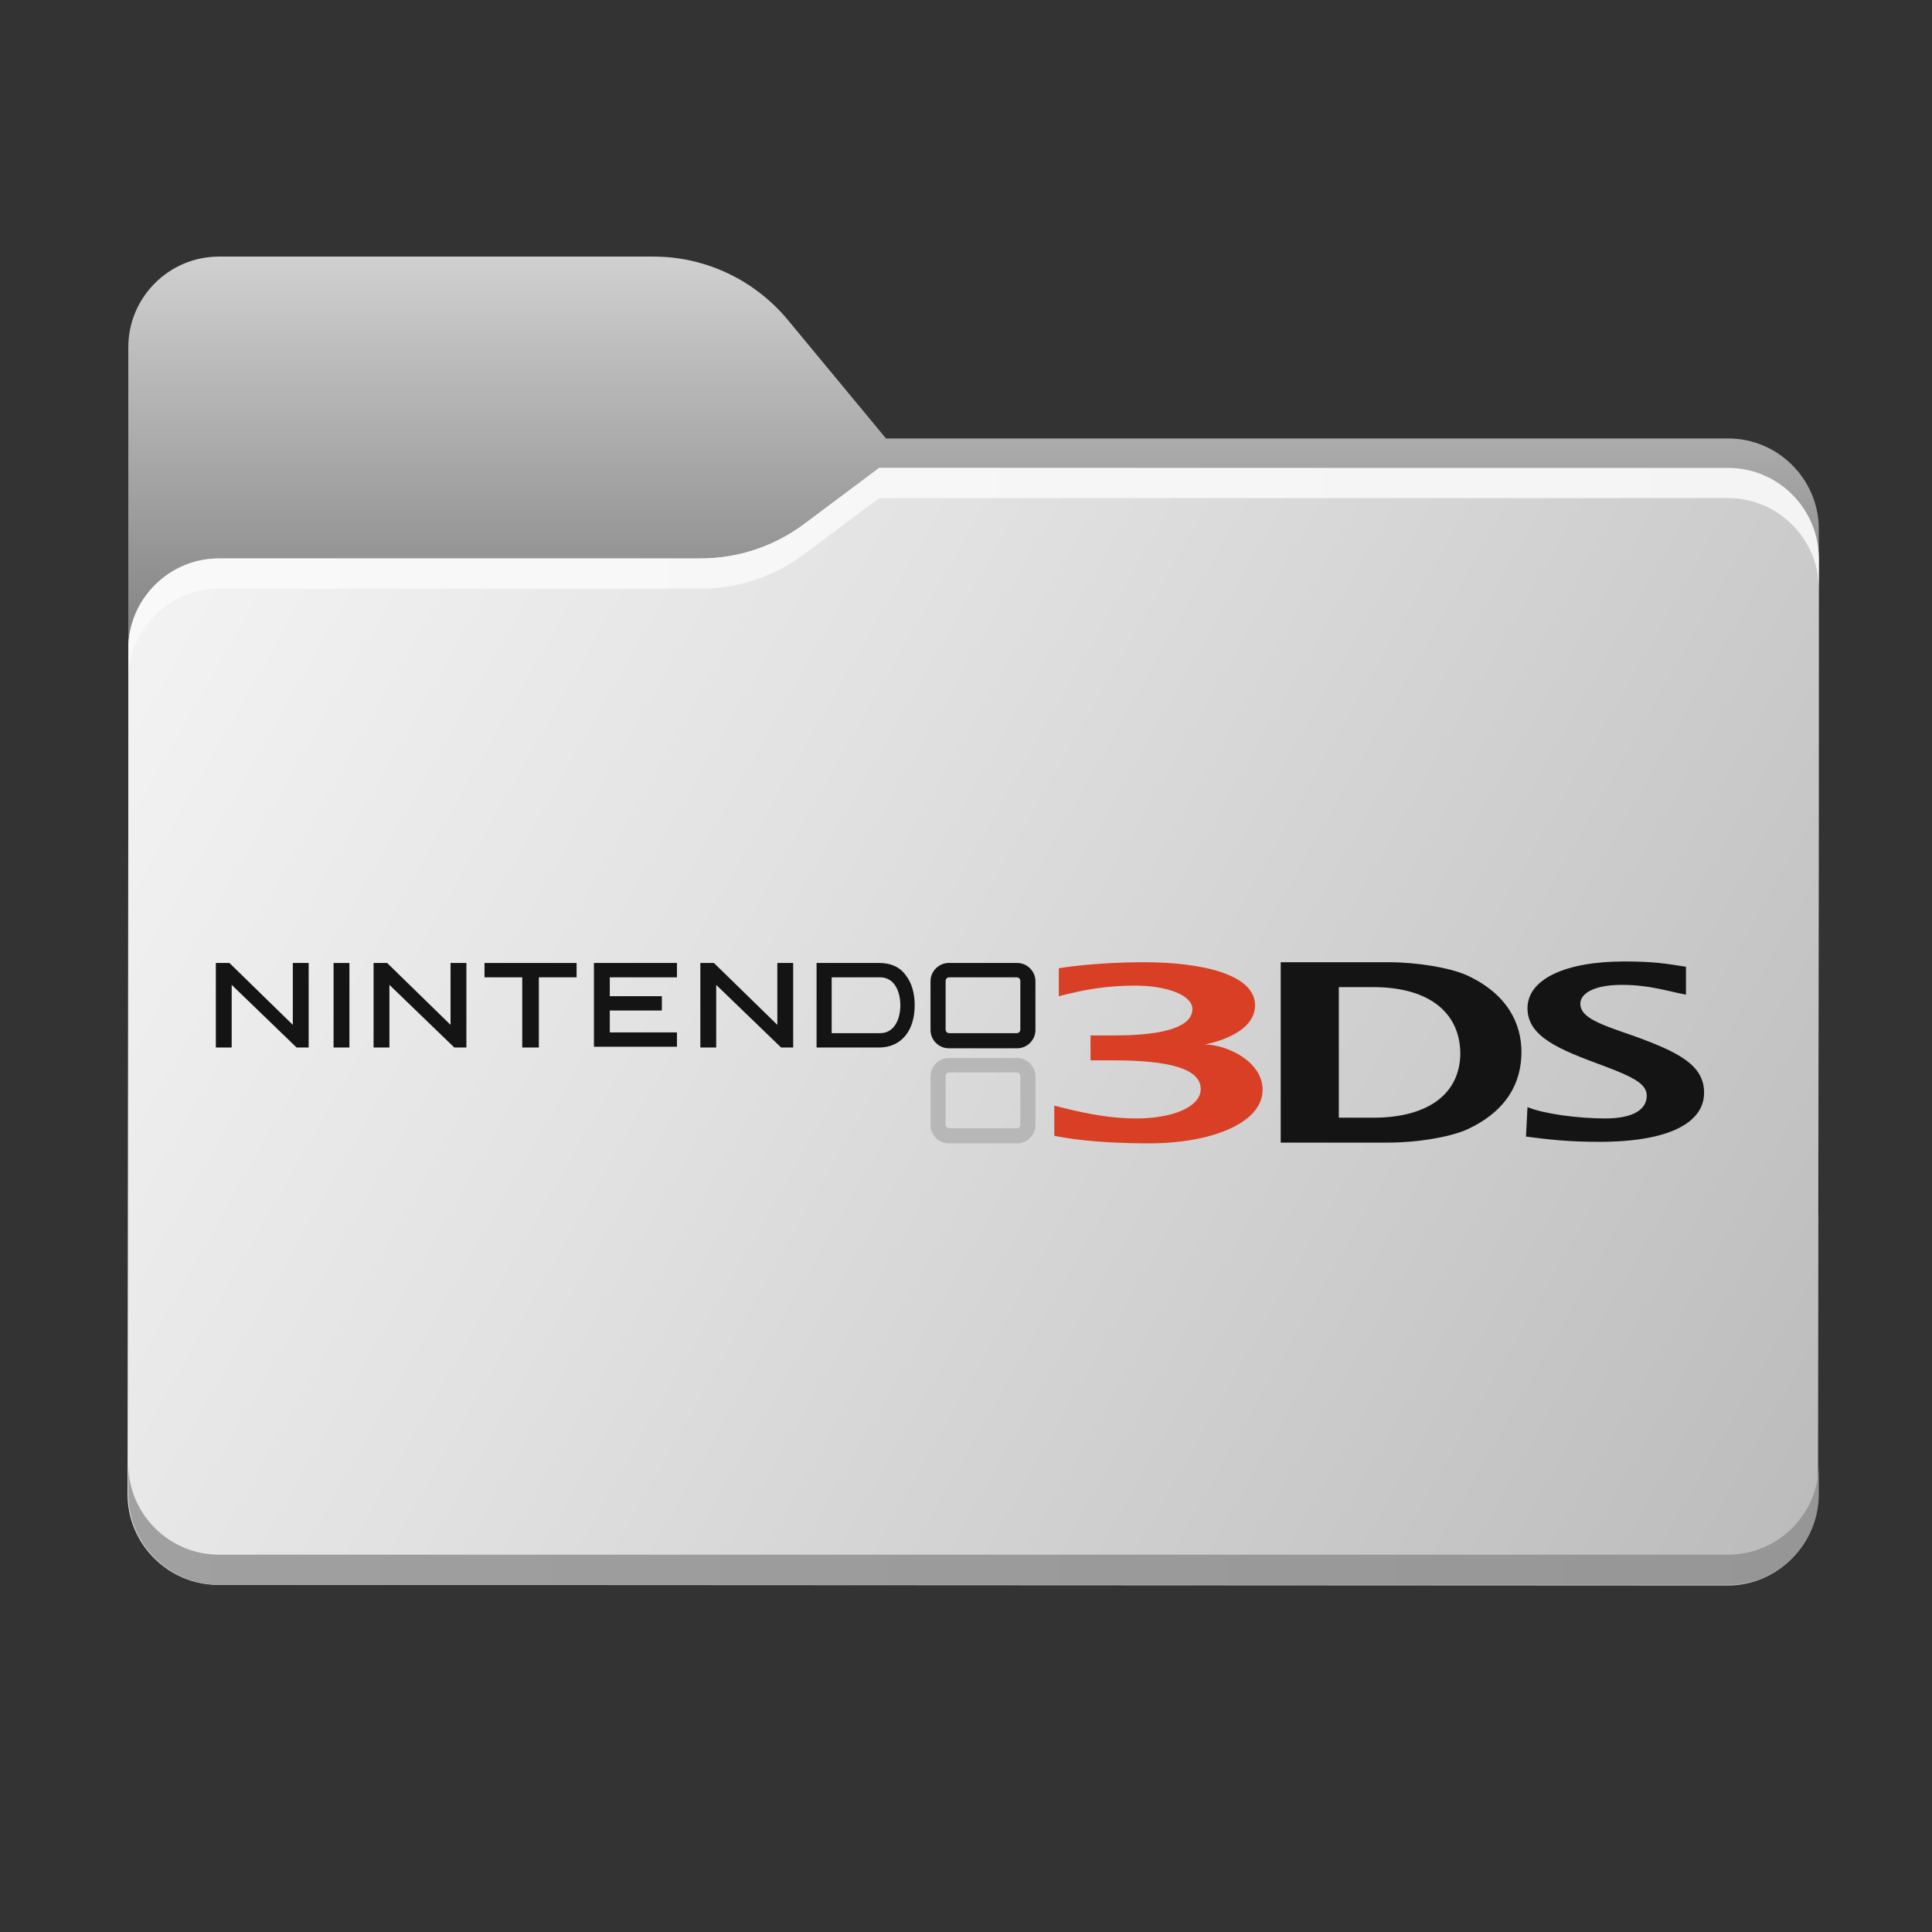 <?xml version="1.0" encoding="utf-8"?>
<!-- Generator: Adobe Illustrator 25.4.1, SVG Export Plug-In . SVG Version: 6.00 Build 0)  -->
<svg version="1.1" id="Layer_1" xmlns="http://www.w3.org/2000/svg" xmlns:xlink="http://www.w3.org/1999/xlink" x="0px" y="0px"
	 viewBox="0 0 256 256" style="enable-background:new 0 0 256 256;" xml:space="preserve">
<rect x="0" y="0" width="256" height="256" fill="#333333" stroke="none"/>
<style type="text/css">
	.st0{fill-rule:evenodd;clip-rule:evenodd;fill:url(#Back_00000174594928056678993190000015469728271159452059_);}
	.st1{display:none;}
	.st2{display:inline;}
	.st3{fill-rule:evenodd;clip-rule:evenodd;fill:#A6A1A1;}
	.st4{fill-rule:evenodd;clip-rule:evenodd;fill:url(#Front_00000018955680394092197580000007281722231453188537_);}
	.st5{fill-rule:evenodd;clip-rule:evenodd;fill:url(#Bottom_Highlight_00000029014203297145316630000009495917233352160446_);}
	.st6{fill-rule:evenodd;clip-rule:evenodd;fill:url(#Top_Highlight_00000005986532380128315280000001951055983327033519_);}
	.st7{fill:#B7B7B7;}
	.st8{fill:#141414;}
	.st9{fill:#D83F25;}
</style>
<linearGradient id="Back_00000014606846964981077360000014005663935772412055_" gradientUnits="userSpaceOnUse" x1="129" y1="34" x2="129" y2="172">
	<stop  offset="7.947285e-08" style="stop-color:#D0D0D0"/>
	<stop  offset="1" style="stop-color:#000000"/>
</linearGradient>
<path id="Back" style="fill-rule:evenodd;clip-rule:evenodd;fill:url(#Back_00000014606846964981077360000014005663935772412055_);" d="
	M104.4,42.4C100,37.1,93.5,34,86.6,34H29c-6.6,0-12,5.4-12,12v12.1v10.1V160c0,6.6,5.4,12,12,12h200c6.6,0,12-5.4,12-12V70.1
	c0-6.6-5.4-12-12-12H117.4L104.4,42.4z"/>
<g class="st1">
	<g class="st2">
		<path class="st3" d="M92.8,74c5,0,9.8-1.6,13.8-4.6l9.9-7.4H229c6.6,0,12,5.4,12,12v34v52c0,6.6-5.4,12-12,12H29
			c-6.6,0-12-5.4-12-12v-52V86c0-6.6,5.4-12,12-12h58H92.8z"/>
	</g>
</g>
<linearGradient id="Front_00000094612565002244115430000018007130291369632431_" gradientUnits="userSpaceOnUse" x1="16.893" y1="185.625" x2="247.837" y2="54.394" gradientTransform="matrix(1 0 0 -1 0 258)">
	<stop  offset="7.947285e-08" style="stop-color:#F4F4F4"/>
	<stop  offset="0.353" style="stop-color:#E2E2E2"/>
	<stop  offset="1" style="stop-color:#BABABA"/>
</linearGradient>
<path id="Front" style="fill-rule:evenodd;clip-rule:evenodd;fill:url(#Front_00000094612565002244115430000018007130291369632431_);" d="
	M92.8,74c5,0,9.8-1.6,13.8-4.6l9.9-7.4L229,62.1c6.6,0,12,5.4,12,12v34l-0.1,90c0,6.6-5.4,12-12,12l-200-0.1c-6.6,0-12-5.4-12-12
	l0.1-90V86c0-6.6,5.4-12,12-12h58H92.8z"/>
<linearGradient id="Bottom_Highlight_00000170978913521446178400000011603191929077925311_" gradientUnits="userSpaceOnUse" x1="16.925" y1="1022.683" x2="240.943" y2="1025.183" gradientTransform="matrix(1 0 0 1 0 -822)">
	<stop  offset="8.737419e-04" style="stop-color:#A0A0A0"/>
	<stop  offset="1" style="stop-color:#969696"/>
</linearGradient>
<path id="Bottom_Highlight" style="fill-rule:evenodd;clip-rule:evenodd;fill:url(#Bottom_Highlight_00000170978913521446178400000011603191929077925311_);" d="
	M17,194v4c0,6.6,5.4,12,12,12h200c6.6,0,12-5.4,12-12v-4c0,6.6-5.4,12-12,12H29C22.4,206,17,200.6,17,194z"/>
<linearGradient id="Top_Highlight_00000170985599599531683460000009975892438485121409_" gradientUnits="userSpaceOnUse" x1="17" y1="898" x2="241" y2="898" gradientTransform="matrix(1 0 0 1 0 -822)">
	<stop  offset="2.955303e-02" style="stop-color:#F9F9F9"/>
	<stop  offset="0.999" style="stop-color:#F4F4F4"/>
</linearGradient>
<path id="Top_Highlight" style="fill-rule:evenodd;clip-rule:evenodd;fill:url(#Top_Highlight_00000170985599599531683460000009975892438485121409_);" d="
	M106.6,69.4c-4,3-8.8,4.6-13.8,4.6H87H29c-6.6,0-12,5.4-12,12v4c0-6.6,5.4-12,12-12h58h5.8c5,0,9.8-1.6,13.8-4.6l9.9-7.4H229
	c6.6,0,12,5.4,12,12v-4c0-6.6-5.4-12-12-12H116.5L106.6,69.4z"/>
<g>
	<path class="st7" d="M135.2,149c0,0.3-0.2,0.5-0.5,0.5h-8.9c-0.3,0-0.5-0.2-0.5-0.5v-6.4c0-0.3,0.2-0.5,0.5-0.5h8.9
		c0.3,0,0.5,0.2,0.5,0.5V149z M134.8,140.2h-9.1c-1.3,0-2.4,1.1-2.4,2.4v6.5c0,1.3,1.1,2.4,2.4,2.4h9.1c1.3,0,2.4-1.1,2.4-2.4v-6.5
		C137.2,141.3,136.1,140.2,134.8,140.2"/>
	<path class="st8" d="M30.7,130.5v8.3h-2.1v-11.2h1.8l8.4,8.2v-8.2h2.1v11.2h-1.6L30.7,130.5z"/>
	<path class="st8" d="M51.6,130.5v8.3h-2.1v-11.2h1.8l8.4,8.2v-8.2h2.1v11.2h-1.6L51.6,130.5z"/>
	<path class="st8" d="M94.9,130.5v8.3h-2.1v-11.2h1.8l8.4,8.2v-8.2h2.1v11.2h-1.6L94.9,130.5z"/>
	<path class="st8" d="M44.2,127.6h2.1v11.2h-2.1V127.6z"/>
	<path class="st8" d="M64.2,127.6h12.2v1.9h-5v9.3h-2.2v-9.3h-5V127.6z"/>
	<path class="st8" d="M78.7,127.6h11v1.9h-8.9v2.5h6.9v1.9h-6.9v2.9h8.9v1.9h-11C78.7,138.8,78.7,127.6,78.7,127.6z"/>
	<path class="st8" d="M116.6,136.9h-6.4v-7.4h6.4c2,0,2.7,2,2.7,3.7C119.3,134.9,118.6,136.9,116.6,136.9 M120,129.2
		c-0.8-1.1-2-1.6-3.5-1.6h-8.3v11.2h8.3c1.5,0,2.7-0.6,3.5-1.6s1.2-2.4,1.2-4C121.2,131.6,120.8,130.2,120,129.2"/>
	<path class="st8" d="M135.2,136.4c0,0.3-0.2,0.5-0.5,0.5h-8.9c-0.3,0-0.5-0.2-0.5-0.5V130c0-0.3,0.2-0.5,0.5-0.5h8.9
		c0.3,0,0.5,0.2,0.5,0.5V136.4z M134.8,127.6h-9.1c-1.3,0-2.4,1.1-2.4,2.4v6.5c0,1.3,1.1,2.4,2.4,2.4h9.1c1.3,0,2.4-1.1,2.4-2.4V130
		C137.2,128.7,136.1,127.6,134.8,127.6"/>
	<path class="st8" d="M202.4,146.7c2.2,0.9,6.7,1.5,10.3,1.5c3.9,0,5.5-1.3,5.5-3c0-1.5-1.5-2.4-5.8-4c-5.7-2.1-10-3.8-10-7.6
		c0-3.9,5.1-6.2,12.8-6.2c4.1,0,5.6,0.3,8.2,0.7v3.7c-2.6-0.5-4.9-1.3-8.5-1.3c-3.8,0-5.5,1.2-5.5,2.5c0,1.8,2.5,2.7,6.9,4.2
		c6.1,2.2,9.5,3.9,9.5,7.6c0,3.8-4.3,6.5-13.9,6.5c-4,0-6.7-0.3-9.7-0.7L202.4,146.7z"/>
	<path class="st8" d="M182,130.8h-4.6v17.3h4.6c7,0,11.5-3,11.5-8.6C193.4,133.9,189,130.8,182,130.8 M194.3,149.7
		c-2.3,1-6.6,1.7-10.3,1.7h-14.3v-23.9H184c3.7,0,8,0.7,10.3,1.7c5.5,2.5,7.3,6.5,7.3,10.2C201.6,143.3,199.8,147.2,194.3,149.7"/>
	<path class="st9" d="M159.6,138.4c0,0,6.7-1.1,6.7-5.2c0-4.1-7.1-5.7-14.7-5.7c-6.8,0-11.3,0.8-11.3,0.8v3.7
		c3.1-0.8,6.1-1.4,10.1-1.4c4.3,0,7.6,1.3,7.6,3.1c0,2.2-3.3,3.5-10.3,3.5h-3.2v3.3h3c7.4,0,11.6,1.1,11.6,3.8
		c0,2.4-3.8,3.9-8.5,3.9c-4.1,0-7.8-0.9-10.9-1.7v4c1.5,0.3,5.3,1,12.6,1c8,0,15-2.6,15-7.1C167.3,140.6,162.5,138.4,159.6,138.4"/>
</g>
</svg>

